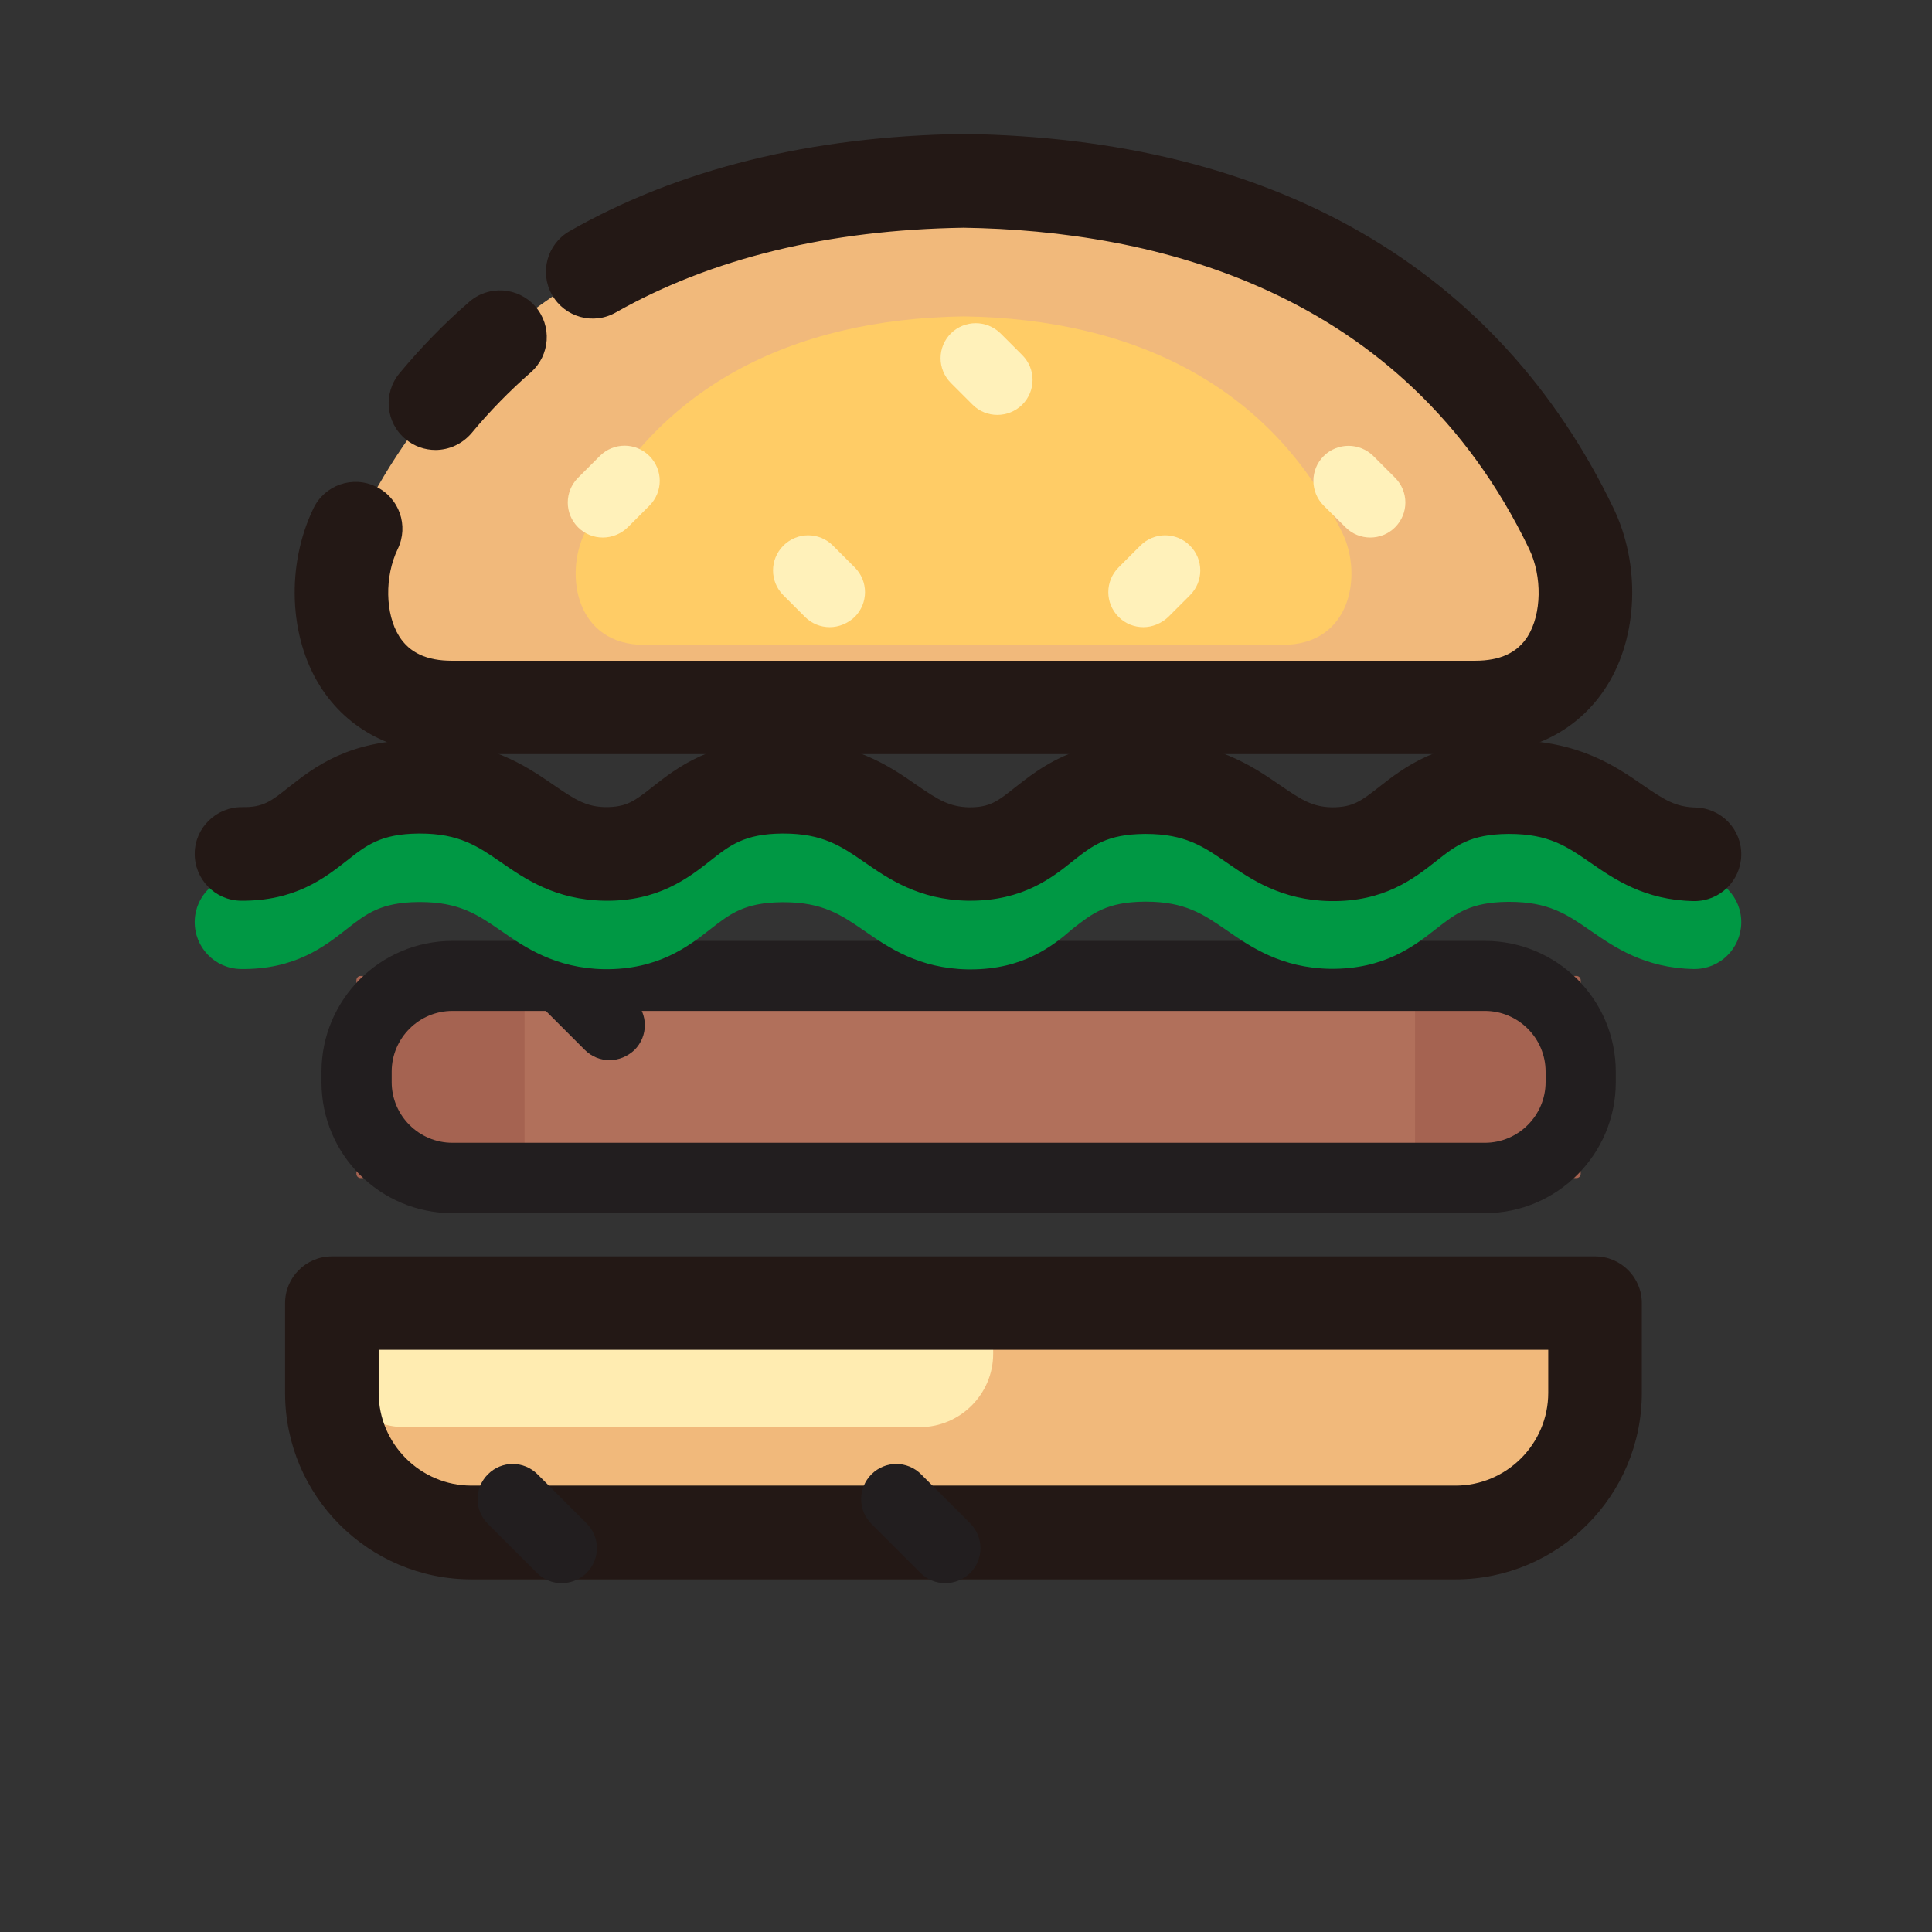 <?xml version="1.0" standalone="no"?><!DOCTYPE svg PUBLIC "-//W3C//DTD SVG 1.1//EN" "http://www.w3.org/Graphics/SVG/1.1/DTD/svg11.dtd"><svg t="1597591504993" class="icon" viewBox="0 0 1024 1024" version="1.1" xmlns="http://www.w3.org/2000/svg" p-id="3730" xmlns:xlink="http://www.w3.org/1999/xlink" width="200" height="200"><rect x="0" y="0" width="1024" height="1024" fill="#333333" stroke="none"/><defs><style type="text/css"></style></defs><path d="M510.6 374.9h271.1c58.4 0 68-59.5 51-94.7C773.2 156.3 657 97.9 510.6 95.8 364.3 97.9 248 156.3 188.5 280.2c-16.9 35.2-7.3 94.7 51 94.7h271.1z" fill="#F1B97B" p-id="3731"></path><path d="M510.7 341.8h169.1c36.4 0 42.4-37.1 31.8-59.1-37.1-77.3-109.6-113.7-200.9-115-91.3 1.3-163.8 37.7-200.9 115-10.6 22-4.6 59.1 31.8 59.1h169.1z" fill="#FFCC66" p-id="3732"></path><path d="M781.8 399.7H239.5c-30.4 0-55.2-12.8-69.9-36.1-16.5-26.3-17.9-64.1-3.5-94.1 5.9-12.4 20.8-17.6 33.1-11.6 12.4 5.9 17.6 20.7 11.6 33.1-7 14.5-6.7 34.4 0.8 46.3 5.5 8.7 14.6 12.9 27.9 12.9h542.3c13.3 0 22.4-4.2 27.9-12.9 7.4-11.8 7.8-31.7 0.8-46.3-66.4-138-199.6-168.8-299.8-170.3-71.6 1.1-133.6 16.2-184.3 44.9-11.9 6.8-27 2.6-33.8-9.3-6.8-11.9-2.6-27 9.3-33.8C360 89.4 430.1 72.2 510.3 71h0.7c163.9 2.3 282.9 71 344.2 198.4 14.4 30 13 67.9-3.5 94.1-14.7 23.4-39.5 36.2-69.9 36.2z m-551-161.2c-5.6 0-11.2-1.9-15.8-5.7-10.6-8.7-12-24.4-3.3-34.9 11.3-13.6 23.7-26.4 37-37.9 10.3-9 26-7.9 35 2.4s7.9 26-2.4 35c-11.2 9.8-21.8 20.6-31.3 32.1-5 5.9-12.1 9-19.2 9z" fill="#231815" p-id="3733"></path><path d="M191.1 517.3h644.5c1.2 0 2.2 1 2.2 2.2v102.7c0 1.2-1 2.2-2.2 2.2H191.1c-1.2 0-2.2-1-2.2-2.2V519.5c0.1-1.3 1-2.2 2.2-2.2z" fill="#A56351" p-id="3734"></path><path d="M280.2 517.3h467.6c1.2 0 2.2 1 2.2 2.2v102.7c0 1.2-1 2.2-2.2 2.2H280.2c-1.2 0-2.2-1-2.2-2.2V519.5c0-1.3 1-2.2 2.2-2.2z" fill="#B1705B" p-id="3735"></path><path d="M787 643H239.8c-38.3 0-69.4-31.1-69.4-69.4v-5.5c0-38.3 31.1-69.4 69.4-69.4H787c38.3 0 69.4 31.1 69.4 69.4v5.5c0 38.2-31.1 69.4-69.4 69.4zM239.8 535.8c-17.8 0-32.2 14.5-32.2 32.2v5.5c0 17.8 14.5 32.2 32.2 32.2H787c17.8 0 32.2-14.5 32.2-32.2V568c0-17.8-14.5-32.2-32.2-32.2H239.8z" fill="#221E1F" p-id="3736"></path><path d="M323.1 561.9c-4.8 0-9.5-1.8-13.1-5.4l-26-26c-7.3-7.3-7.3-19 0-26.3 7.3-7.3 19-7.3 26.3 0l26 26c7.3 7.3 7.3 19 0 26.3-3.7 3.5-8.5 5.4-13.2 5.4z" fill="#221E1F" p-id="3737"></path><path d="M514.4 513.8h-1.5c-25.8-0.5-41.9-11.5-54.7-20.4-12.3-8.5-22.1-15.2-42.9-15.2h-0.8c-19.9 0.2-27.5 6.1-38 14.3-11.6 9.1-27.7 21.5-56.1 21.2h-0.2c-25.8-0.5-41.9-11.5-54.7-20.4-12.3-8.5-22.1-15.2-42.9-15.2h-0.8c-19.9 0.2-27.5 6.1-38 14.3-11.6 9.1-27.4 21.6-56.2 21.2-13.7-0.2-24.6-11.5-24.4-25.2 0.2-13.6 11.3-24.4 24.8-24.4h1.1c10.5 0 14.8-3.4 24.1-10.6 13.3-10.4 31.4-24.7 68.2-25 36.7-0.3 57.3 13.7 72.1 23.9 11.2 7.7 17.1 11.4 27.5 11.7 11.1-0.1 15.3-3.2 24.7-10.6 13.2-10.4 31.4-24.7 68.2-25h1.1c36.3 0 56.4 13.8 71 23.9 11.2 7.7 17.1 11.4 27.5 11.7 11.1 0.1 15.3-3.2 24.7-10.6 13.3-10.4 31.4-24.7 68.2-25h1.1c36.3 0 56.3 13.8 71 23.9 11.2 7.7 17.1 11.4 27.5 11.7 10.9-0.1 15.3-3.2 24.7-10.6 13.3-10.4 31.4-24.7 68.2-25h1.1c36.3 0 56.3 13.8 71 23.9 11.2 7.7 17.1 11.5 27.6 11.7 13.7 0.3 24.6 11.6 24.3 25.3-0.3 13.5-11.3 24.3-24.8 24.3h-0.5c-25.8-0.5-41.9-11.5-54.7-20.4-12.3-8.5-22-15.2-42.9-15.2h-0.8c-19.9 0.2-27.5 6.1-38 14.3-11.6 9.1-27.5 21.5-56.1 21.2h-0.2c-25.8-0.5-41.9-11.5-54.7-20.4-12.3-8.5-22.1-15.2-42.9-15.2h-0.7c-19.9 0.2-27.5 6.1-38 14.3-10.8 9.4-26.4 21.6-54.2 21.6z" fill="#009844" p-id="3738"></path><path d="M514.4 477.4h-1.5c-25.8-0.5-41.9-11.5-54.7-20.4-12.3-8.5-22.1-15.2-42.9-15.2h-0.8c-19.9 0.2-27.5 6.1-38 14.4-11.6 9.1-27.7 21.7-56.1 21.2h-0.2c-25.8-0.5-41.9-11.5-54.7-20.4-12.3-8.5-22.1-15.2-42.9-15.2h-0.8c-19.9 0.2-27.5 6.1-38 14.4-11.6 9.1-27.4 21.5-56.2 21.2-13.7-0.2-24.6-11.5-24.4-25.2 0.2-13.7 11.7-24.6 25.2-24.4 11.2 0.2 15.4-3.2 24.8-10.7 13.3-10.4 31.4-24.7 68.2-24.9h1.1c36.3 0 56.3 13.8 71 23.9 11.2 7.7 17.1 11.5 27.5 11.7 11.1 0 15.3-3.2 24.7-10.6 13.2-10.4 31.4-24.7 68.2-25h1.1c36.3 0 56.4 13.8 71 24 11.2 7.7 17.1 11.4 27.5 11.7 11.1 0.1 15.3-3.2 24.7-10.7 13.3-10.4 31.4-24.7 68.2-24.9h1.1c36.3 0 56.3 13.8 71 23.9 11.2 7.7 17.1 11.5 27.5 11.7 10.9 0 15.3-3.2 24.7-10.6 13.3-10.4 31.4-24.7 68.2-25h1.1c36.3 0 56.3 13.8 71 24 11.2 7.7 17.1 11.4 27.6 11.7 13.7 0.3 24.6 11.6 24.3 25.3-0.3 13.5-11.3 24.3-24.8 24.3h-0.5c-25.8-0.5-41.9-11.5-54.7-20.4-12.3-8.5-22-15.2-42.9-15.2h-0.8c-19.9 0.2-27.5 6.1-38 14.4-11.6 9.1-27.5 21.7-56.1 21.2h-0.2c-25.8-0.5-41.9-11.5-54.7-20.4-12.3-8.5-22.1-15.2-42.9-15.2h-0.7c-19.9 0.2-27.5 6.1-38 14.4-10.8 8.7-26.4 21-54.2 21z" fill="#231815" p-id="3739"></path><path d="M175.9 692.8h669.5v47.6c0 40.7-33.3 74-74 74H249.9c-40.7 0-74-33.3-74-74v-47.6z" fill="#F1B97B" p-id="3740"></path><path d="M175.5 692.6h350.9v25c0 21.3-17.5 38.8-38.8 38.8H214.3c-21.3 0-38.8-17.4-38.8-38.8v-25z" fill="#FFECB1" p-id="3741"></path><path d="M771.4 837.1H249.9c-54.5 0-98.8-44.3-98.8-98.8v-47.6c0-13.7 11.1-24.8 24.8-24.8h669.5c13.7 0 24.8 11.1 24.8 24.8v47.6c0 54.4-44.3 98.8-98.8 98.8zM200.7 715.4v22.8c0 27.1 22.1 49.2 49.2 49.2h521.5c27.1 0 49.2-22.1 49.2-49.2v-22.8H200.7z" fill="#231815" p-id="3742"></path><path d="M726.3 284.9c-4.8 0-9.5-1.8-13.1-5.4L701.6 268c-7.3-7.3-7.3-19 0-26.3 7.3-7.2 19-7.2 26.3 0l11.5 11.5c7.3 7.3 7.3 19 0 26.3-3.6 3.6-8.4 5.4-13.1 5.4zM319.5 284.9c-4.8 0-9.5-1.8-13.1-5.4-7.3-7.3-7.3-19 0-26.3l11.5-11.5c7.3-7.3 19-7.3 26.3 0 7.3 7.3 7.3 19 0 26.3l-11.5 11.5c-3.7 3.6-8.5 5.4-13.2 5.4zM528.6 219.9c-4.8 0-9.5-1.8-13.1-5.4L504 203c-7.3-7.3-7.3-19 0-26.3 7.3-7.2 19-7.2 26.3 0l11.5 11.5c7.3 7.3 7.3 19 0 26.3-3.7 3.6-8.4 5.4-13.2 5.4z" fill="#FFF1BA" p-id="3743"></path><path d="M606 332.4c-4.8 0-9.5-1.8-13.1-5.4-7.3-7.3-7.3-19 0-26.3l11.5-11.5c7.3-7.3 19-7.3 26.3 0 7.3 7.3 7.3 19 0 26.3L619.2 327c-3.7 3.5-8.5 5.4-13.2 5.4z" fill="#FFF1BA" p-id="3744"></path><path d="M439.8 332.4c-4.8 0-9.5-1.8-13.1-5.4l-11.5-11.5c-7.3-7.3-7.3-19 0-26.3 7.3-7.3 19-7.3 26.3 0l11.5 11.5c7.3 7.3 7.3 19 0 26.3-3.7 3.5-8.5 5.4-13.2 5.4z" fill="#FFF1BA" p-id="3745"></path><path d="M297.7 839.1c-4.8 0-9.5-1.8-13.1-5.4l-26-26c-7.3-7.3-7.3-19 0-26.3 7.3-7.3 19-7.3 26.3 0l26 26c7.3 7.3 7.3 19 0 26.3-3.7 3.6-8.5 5.4-13.2 5.4z" fill="#221E1F" p-id="3746"></path><path d="M501 839.1c-4.8 0-9.5-1.8-13.1-5.4l-26-26c-7.3-7.3-7.3-19 0-26.3 7.3-7.3 19-7.3 26.3 0l26 26c7.3 7.3 7.3 19 0 26.3-3.7 3.6-8.4 5.4-13.2 5.4z" fill="#221E1F" p-id="3747"></path></svg>